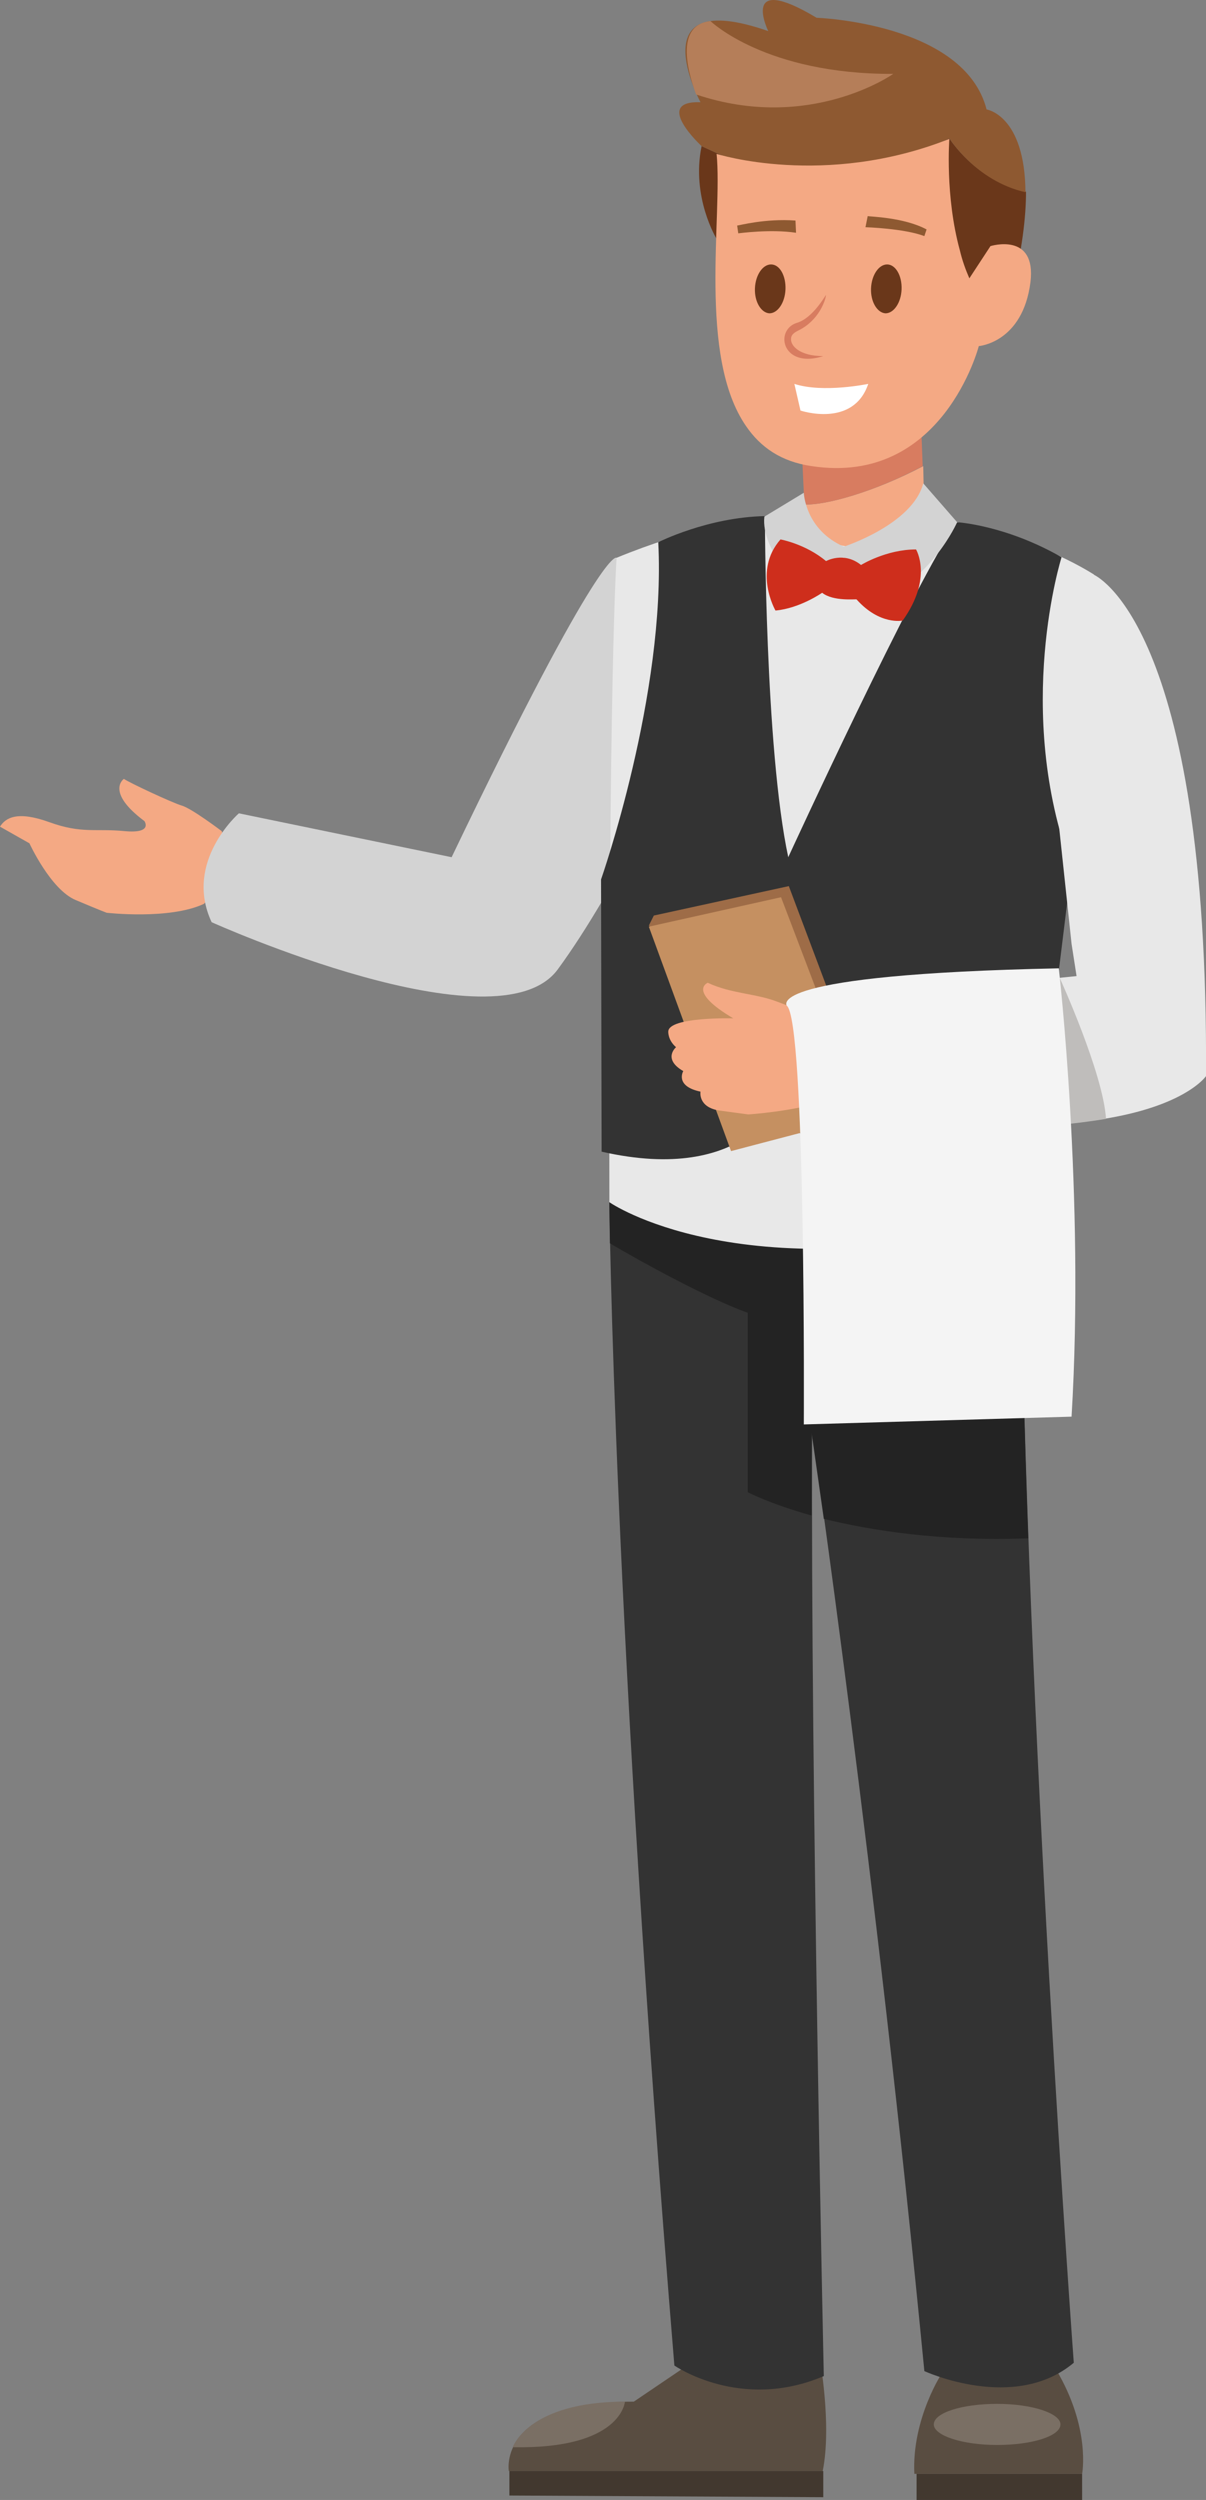 <?xml version="1.0" encoding="utf-8"?>
<!-- Generator: Adobe Illustrator 27.4.1, SVG Export Plug-In . SVG Version: 6.00 Build 0)  -->
<svg version="1.1" id="Layer_1" xmlns="http://www.w3.org/2000/svg" xmlns:xlink="http://www.w3.org/1999/xlink" x="0px" y="0px" viewBox="0 0 217.1 450" style="enable-background:new 0 0 217.1 450;" xml:space="preserve">
<rect x="0" y="0" width="217.1" height="450" fill="#808080" stroke="none"/>
<style type="text/css">
	.st0{fill:#F4A984;}
	.st1{fill:#594D41;}
	.st2{fill:#42382F;}
	.st3{fill:#7A6F64;}
	.st4{fill:#333333;}
	.st5{fill:#232323;}
	.st6{fill:#D3D3D3;}
	.st7{fill:#E8E8E8;}
	.st8{fill:#D87C60;}
	.st9{fill:#CE2E1C;}
	.st10{fill:#6A371A;}
	.st11{fill:#8E5931;}
	.st12{fill:#FFFFFF;}
	.st13{fill:#B57E59;}
	.st14{fill:#9E6C47;}
	.st15{fill:#C59061;}
	.st16{fill:#BFBDBB;}
	.st17{fill:#F4F4F4;}
</style>
<g>
	<path class="st0" d="M42.6,156.4l-2.7-6.8c0,0-5.4-4.1-7.2-4.6c-1.7-0.5-9.4-4.1-10.4-4.8c0,0-3.4,2.3,3.7,7.6c0,0,1.6,2.3-3.6,1.8
		c-5.2-0.5-7.7,0.5-13.5-1.6S1,147.2,0,148.8l5.3,3c0,0,3.8,8.3,8.3,10.2s5.6,2.3,5.6,2.3s11.3,1.3,17.5-1.6L42.6,156.4z"/>
	<g>
		<g>
			<path class="st1" d="M164.6,445.3h30.2c0,0,1.6-8.2-4.7-18.8l-20.3,0.4C169.7,426.8,164.1,435.4,164.6,445.3z"/>
			<rect x="165" y="445.3" class="st2" width="29.8" height="4.7"/>
			<path class="st3" d="M190.9,436.4c0,2.1-5.1,3.7-11.4,3.7s-11.4-1.7-11.4-3.7c0-2.1,5.1-3.7,11.4-3.7
				C185.8,432.7,190.9,434.4,190.9,436.4z"/>
		</g>
	</g>
	<g>
		<g>
			<path class="st1" d="M147.5,424.1c0,0,2.3,12.3,0.6,20.7H91.6c0,0-2.2-12.5,22.5-12.5l15.8-10.7L147.5,424.1z"/>
			<polygon class="st2" points="148.2,449.5 91.7,449.2 91.7,444.8 148.2,444.8 			"/>
			<path class="st3" d="M112.5,432.3c0,0-0.6,8.6-20.2,8.2C92.3,440.5,95.1,432.3,112.5,432.3z"/>
		</g>
	</g>
	<path class="st4" d="M109.7,216.4c0,0,0.7,76,11.7,209.4c0,0,11.9,8.3,26.9,1.9c0,0-2.4-107.8-2.1-169.8c0,0,11.5,78.9,20.2,168.9
		c0,0,16.2,7.5,26.9-1.5c0,0-8.6-116.5-9.6-205.2C183.6,220,138.6,226,109.7,216.4z"/>
	<path class="st5" d="M185.1,276.9c-0.7-19.3-1.2-38.7-1.4-56.9c0,0-45,5.9-74-3.6c0,0,0,2.5,0.1,7.4c5.7,3.4,18,10.1,24.8,12.5
		v32.3c0,0,4,2.1,11.5,4.2c0-5.2,0-10.2,0-14.9c0,0,0.8,5.6,2.2,15.5C156.9,275.5,169.3,277.5,185.1,276.9z"/>
	<path class="st6" d="M111,100.4c0,0-2.5-2.8-29.7,53.9L43,146.4c0,0-10,8.7-4.9,19.6c0,0,51.5,23.2,62.3,8.5
		c10.8-14.7,21.9-38.9,21.9-38.9S126,104.3,111,100.4z"/>
	<path class="st7" d="M111,100.4c0,0-1.5,20.1-1.3,116c0,0,23.1,16.2,74,3.6c0,0,0.1-28.8,7-54.4c0,0,12.5-48.1,6.2-62.2
		C196.8,103.4,161.6,79.6,111,100.4z"/>
	<g>
		<path class="st0" d="M144.8,90.8l-0.1,3.9c0,0,3.5,4.1,11,3.8c7.5-0.3,10.7-4.7,10.7-4.7l-0.2-9.9C157.3,88.6,148.5,91,144.8,90.8
			z"/>
		<path class="st8" d="M166.1,83.9l-0.5-13.1l-21.7,0.8l0.9,19.2C148.5,91,157.3,88.6,166.1,83.9z"/>
	</g>
	<path class="st4" d="M137.7,92.9c0,0,0,41.8,4.2,61.4c0,0,23.1-50.2,30.4-60.3c0,0,8.7,0.5,18.8,6.3c0,0-8.7,27.5,1.8,55.8
		c0,0-6.3,50.9-6.7,55.4c0,0-39.7,7.4-45.5-13.9c0,0-6.1,15.7-32.4,9.7l-0.1-49c0,0,11.7-33.3,10.3-60.7
		C118.5,97.6,127.4,93.1,137.7,92.9z"/>
	<path class="st6" d="M144.7,88.7c0,0,0.2,6.6,7.2,9.7c0,0,12.4-4,14.3-11.4l6.1,7c0,0-4.6,10.5-14.7,14.2l-5.8-7.9l-7.1,6.4
		c0,0-7.8-7.6-7.1-13.7L144.7,88.7z"/>
	<path class="st9" d="M148,106.7c0,0-4,2.8-8.4,3.2c0,0-4.1-7.1,0.9-12.8c0,0,4.5,0.8,8.2,3.9c0,0,3.2-1.8,6.3,0.7
		c0,0,4.5-2.8,9.9-2.8c0,0,3.1,5.1-2.4,12.8c0,0-4.1,0.9-8.3-3.8C154.1,107.8,150,108.3,148,106.7z"/>
	<g>
		<path class="st10" d="M170.9,24.9c0,0-19.8,9.6-24.5,9.1c-4.8-0.5-20.1-7.7-20.1-7.7C124.4,35.5,129,43,129,43l43.4,8l9.7,1.8
			c1.9-7.8,2.6-13.7,2.6-18.3C175.7,32.6,170.9,24.9,170.9,24.9z"/>
		<path class="st11" d="M177.6,19.7C173.6,4.1,147,3.2,147,3.2c-14-8.4-8.7,2.4-8.7,2.4c-23.5-8.2-12.2,12.8-12.2,12.8
			c-8.7-0.3,0.2,7.9,0.2,7.9s15.3,7.2,20.1,7.7c4.8,0.5,24.5-9.1,24.5-9.1s4.8,7.7,13.7,9.7C184.5,20.7,177.6,19.7,177.6,19.7z"/>
		<path class="st0" d="M178.3,44.3l-3.8,5.8c-0.7-1.6-1.3-3.3-1.7-5c-2.7-9.8-1.9-20.1-1.9-20.1c-22.5,8.9-41.9,2.7-41.9,2.7
			c1.1,11.2-3.4,36.4,5.3,49c2.6,3.8,6.3,6.4,11.8,7.2c23.6,3.6,30.1-21.6,30.1-21.6s7.9-0.6,9.3-11.5
			C186.6,41.7,178.3,44.3,178.3,44.3z"/>
		<path class="st10" d="M141.4,52.1c-0.1,2.4-1.4,4.3-2.9,4.3c-1.5-0.1-2.7-2.1-2.6-4.5s1.4-4.3,2.9-4.3
			C140.4,47.6,141.5,49.7,141.4,52.1z"/>
		<path class="st10" d="M162.3,52.1c-0.1,2.4-1.4,4.3-2.9,4.3c-1.5-0.1-2.7-2.1-2.6-4.5s1.4-4.3,2.9-4.3
			C161.2,47.6,162.4,49.6,162.3,52.1z"/>
		<g>
			<path class="st8" d="M148.2,64.1c-4.7,1.5-7-0.8-7-3c0-1.4,0.9-2.6,2.3-3c2.9-0.9,5.1-5,5.2-5l0,0c-0.1,1-1.3,4.6-5,6.4
				c-0.8,0.4-1.3,0.8-1.3,1.5C142.3,62.2,143.9,64.1,148.2,64.1L148.2,64.1z"/>
		</g>
		<g>
			<path class="st11" d="M132.9,42l-0.2-1.4c0.3,0,5-1.3,10.5-0.9l0.1,2.2C138.7,41.2,133,42,132.9,42z"/>
		</g>
		<g>
			<path class="st11" d="M166.4,42.5c-3.7-1.4-10.6-1.6-10.6-1.6l0.4-2c0.3,0.1,6.5,0.2,10.6,2.4L166.4,42.5z"/>
		</g>
		<g>
			<path class="st12" d="M143,69.1l1.1,4.8c0,0,9.5,3.2,12.2-4.8C156.3,69.1,148.2,70.8,143,69.1z"/>
		</g>
		<path class="st13" d="M127.9,3.8c0,0,9.9,9.6,32.9,9.5c0,0-15,10.6-35.5,3.7C125.4,17,120.1,4.6,127.9,3.8z"/>
	</g>
	<g>
		<polygon class="st14" points="155.6,200.7 156.7,198.6 142,159.5 117.7,164.8 116.8,166.6 		"/>
		<polygon class="st15" points="155.6,200.9 140.6,161.5 116.8,166.8 131.6,207.2 		"/>
	</g>
	<g>
		<path class="st0" d="M155.6,190.5l-7.9-6.9c0,0-3.4-1.7-7.8-3.3c-3.9-1.5-8.2-1.4-12.5-3.4c0,0-3.7,1.5,4.6,6.4
			c0,0-11.7-0.3-11.7,2.4c0,0-0.1,1.5,1.4,2.8c0,0-2.5,2.1,1.3,4.3c0,0-1.6,2.7,3.1,3.7c0,0-0.5,2.8,3.4,3.4l5.2,0.7
			c0,0,8-0.5,14.2-2.5L155.6,190.5z"/>
	</g>
	<path class="st7" d="M217.1,193.7c0.5-82-20.3-90.3-20.3-90.3c-10.5,7.3-6.1,45.9-6.1,45.9l2.2,20.6l0.9,5.8l-43.5,4.4
		c-9.9,10.9,0,19.7,0,19.7C207.2,208.6,217.1,193.7,217.1,193.7z"/>
	<path class="st16" d="M190.8,176.1c0,0,7.8,17.1,8.3,25.3c0,0-8.4,1.4-11.6,1.1L190.8,176.1z"/>
	<path class="st17" d="M190.6,174.3c0,0,4.7,40.8,2.3,80.7l-48.2,1.4c0,0,0.4-73.1-3.1-75.4C141.7,180.9,137.2,175.4,190.6,174.3z"/>
</g>
</svg>
